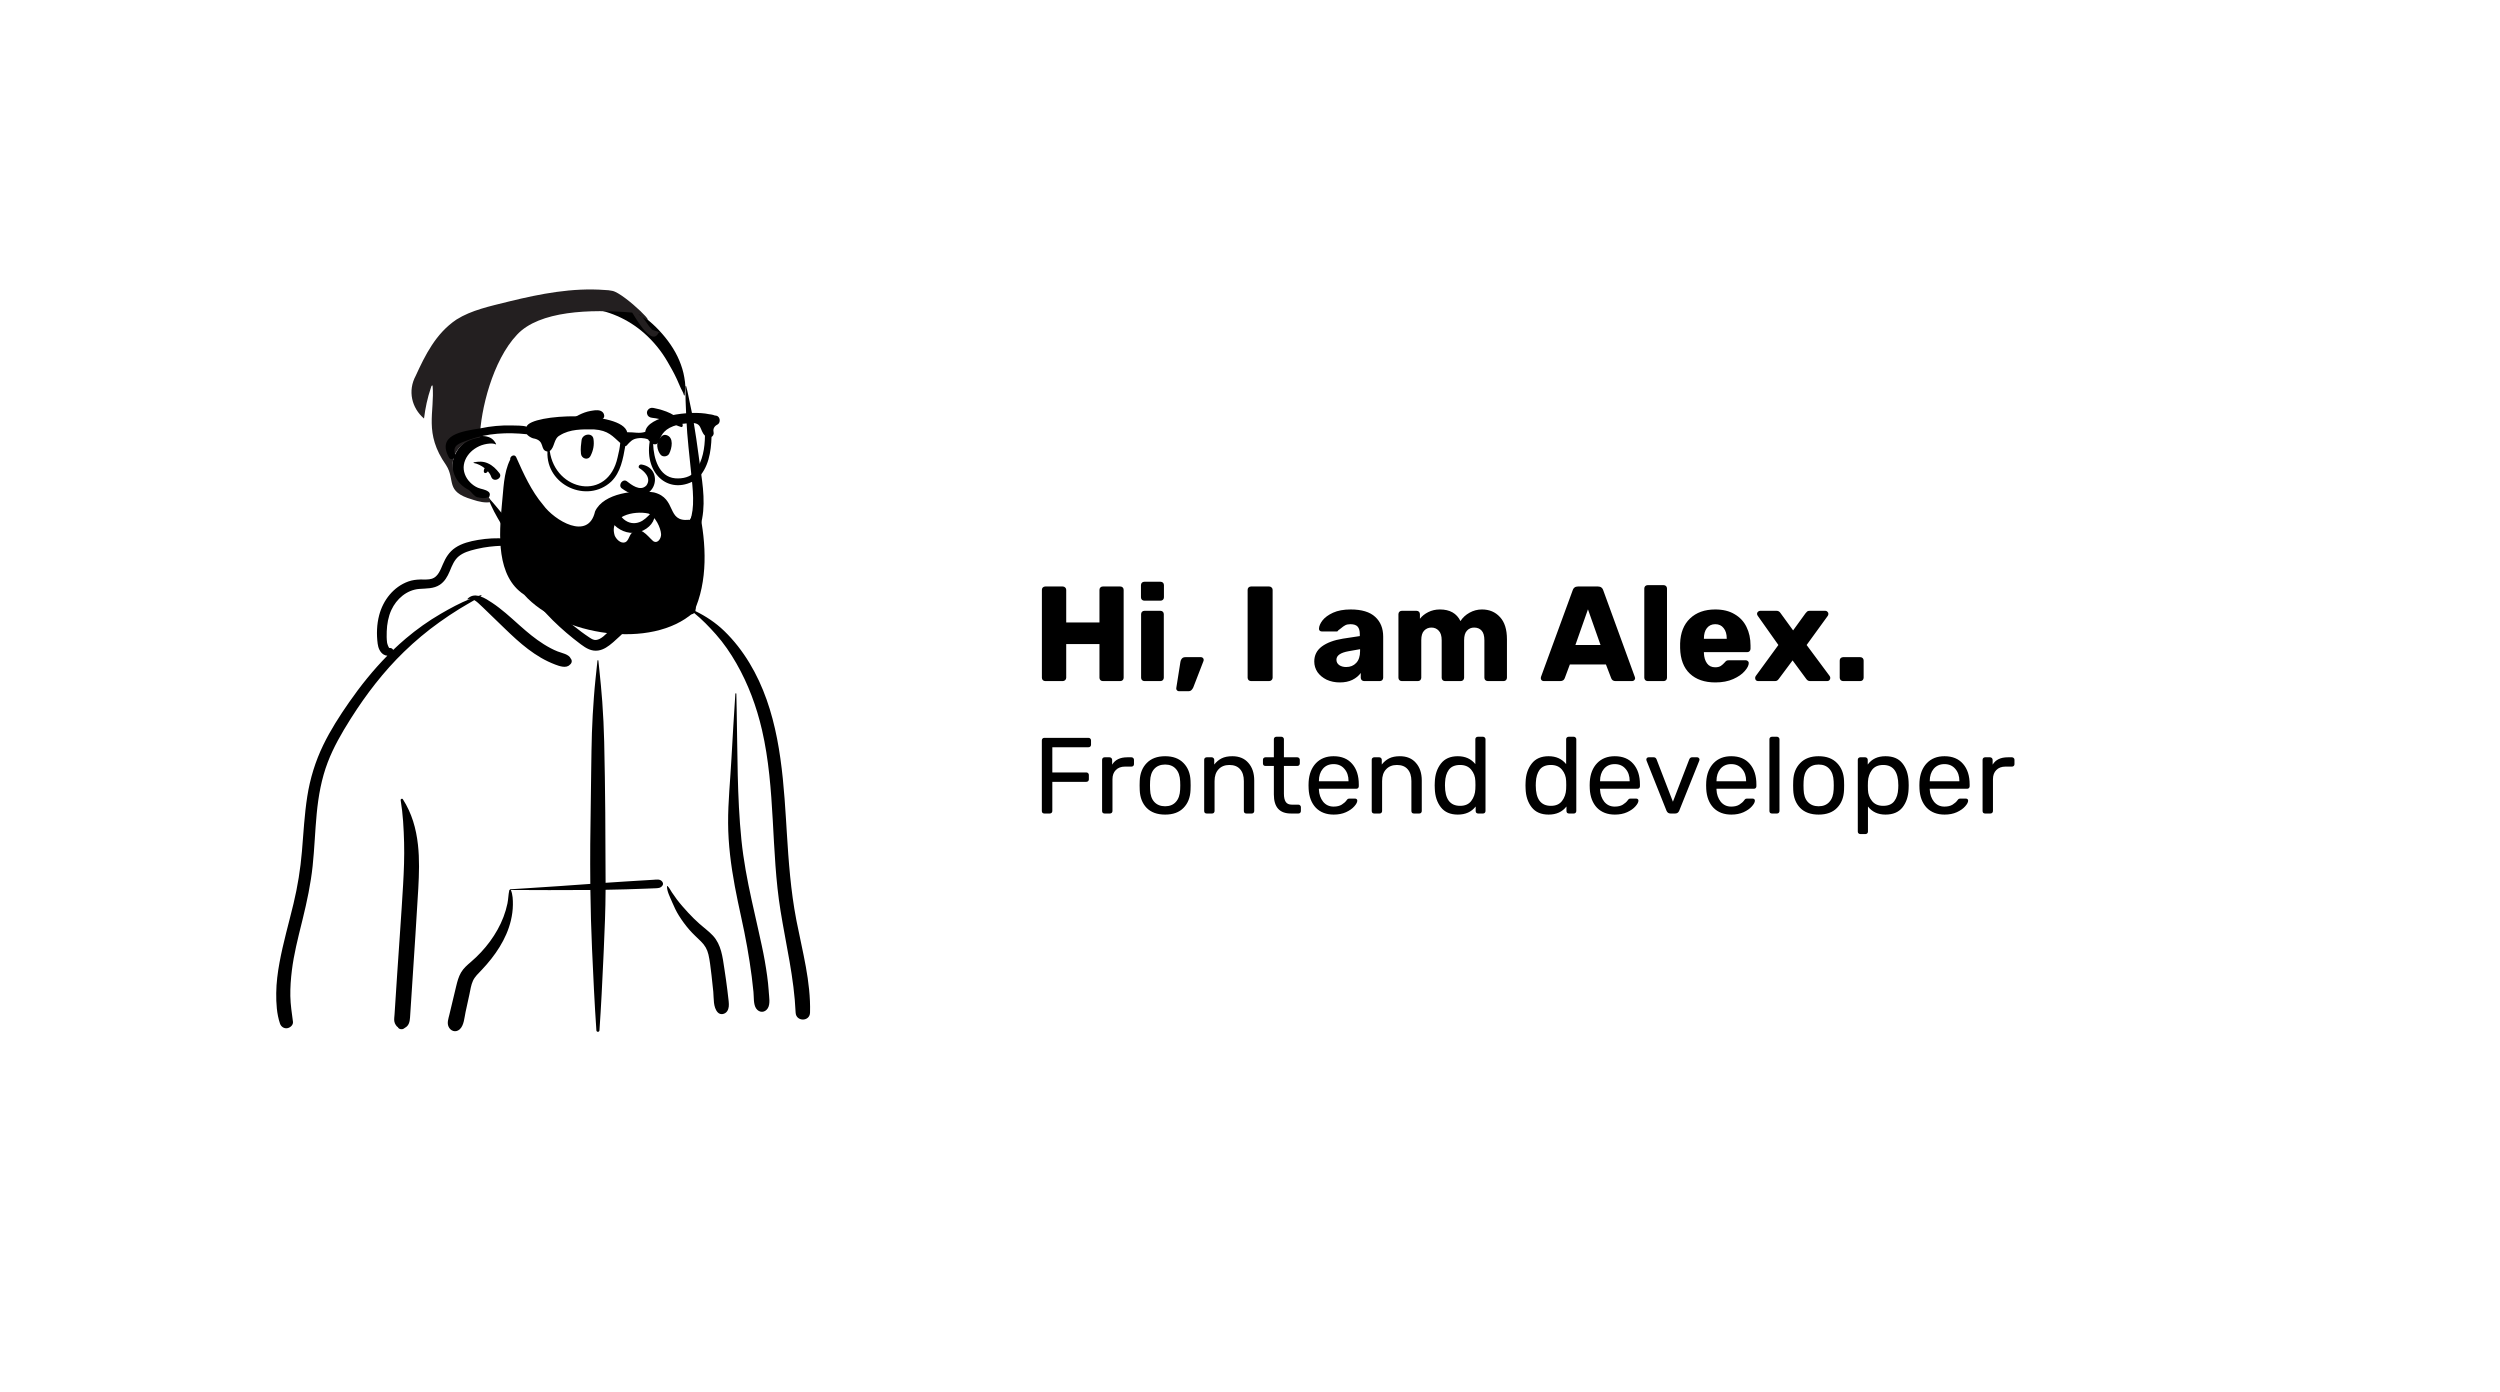 <svg width="925" height="515" viewBox="0 0 925 515" fill="none" xmlns="http://www.w3.org/2000/svg">
<rect width="925" height="515" fill="white"/>
<path d="M386.75 252C386.383 252 386.083 251.883 385.85 251.65C385.617 251.417 385.5 251.117 385.5 250.75V218.25C385.5 217.883 385.617 217.583 385.85 217.35C386.117 217.117 386.417 217 386.75 217H393.2C393.567 217 393.867 217.117 394.1 217.35C394.367 217.583 394.5 217.883 394.5 218.25V230.3H406.8V218.25C406.8 217.883 406.917 217.583 407.15 217.35C407.383 217.117 407.683 217 408.05 217H414.5C414.867 217 415.167 217.117 415.4 217.35C415.633 217.583 415.75 217.883 415.75 218.25V250.75C415.75 251.117 415.633 251.417 415.4 251.65C415.167 251.883 414.867 252 414.5 252H408.05C407.683 252 407.383 251.883 407.15 251.65C406.917 251.417 406.8 251.117 406.8 250.75V238.3H394.5V250.75C394.5 251.117 394.367 251.417 394.1 251.65C393.867 251.883 393.567 252 393.2 252H386.75ZM423.406 222.25C423.039 222.25 422.739 222.133 422.506 221.9C422.273 221.667 422.156 221.367 422.156 221V216.5C422.156 216.133 422.273 215.833 422.506 215.6C422.739 215.367 423.039 215.25 423.406 215.25H429.406C429.773 215.25 430.073 215.367 430.306 215.6C430.539 215.833 430.656 216.133 430.656 216.5V221C430.656 221.367 430.539 221.667 430.306 221.9C430.073 222.133 429.773 222.25 429.406 222.25H423.406ZM423.456 252C423.089 252 422.789 251.883 422.556 251.65C422.323 251.417 422.206 251.117 422.206 250.75V227.25C422.206 226.883 422.323 226.583 422.556 226.35C422.789 226.117 423.089 226 423.456 226H429.356C429.723 226 430.023 226.117 430.256 226.35C430.489 226.583 430.606 226.883 430.606 227.25V250.75C430.606 251.083 430.489 251.383 430.256 251.65C430.023 251.883 429.723 252 429.356 252H423.456ZM436.163 255.75C435.896 255.75 435.663 255.633 435.463 255.4C435.263 255.2 435.179 254.95 435.212 254.65L436.763 244.85C436.829 244.383 437.013 243.983 437.313 243.65C437.613 243.317 438.029 243.15 438.563 243.15H444.413C444.679 243.15 444.896 243.25 445.063 243.45C445.263 243.617 445.363 243.833 445.363 244.1C445.363 244.333 445.329 244.517 445.263 244.65L441.513 254.35C441.313 254.783 441.079 255.117 440.813 255.35C440.546 255.617 440.163 255.75 439.663 255.75H436.163ZM462.873 252C462.54 252 462.24 251.883 461.973 251.65C461.74 251.383 461.623 251.083 461.623 250.75V218.25C461.623 217.883 461.74 217.583 461.973 217.35C462.24 217.117 462.54 217 462.873 217H469.573C469.94 217 470.24 217.117 470.473 217.35C470.74 217.583 470.873 217.883 470.873 218.25V250.75C470.873 251.117 470.74 251.417 470.473 251.65C470.24 251.883 469.94 252 469.573 252H462.873ZM495.729 252.5C493.962 252.5 492.345 252.167 490.879 251.5C489.445 250.8 488.312 249.867 487.479 248.7C486.679 247.5 486.279 246.183 486.279 244.75C486.279 242.45 487.212 240.6 489.079 239.2C490.979 237.8 493.579 236.833 496.879 236.3L503.129 235.35V234.65C503.129 233.383 502.862 232.45 502.329 231.85C501.795 231.25 500.895 230.95 499.629 230.95C498.862 230.95 498.229 231.083 497.729 231.35C497.229 231.617 496.712 231.983 496.179 232.45C495.712 232.85 495.362 233.117 495.129 233.25C495.029 233.517 494.845 233.65 494.579 233.65H489.129C488.795 233.65 488.512 233.55 488.279 233.35C488.079 233.117 487.995 232.85 488.029 232.55C488.062 231.65 488.495 230.65 489.329 229.55C490.195 228.45 491.495 227.5 493.229 226.7C494.995 225.9 497.162 225.5 499.729 225.5C503.829 225.5 506.862 226.417 508.829 228.25C510.795 230.05 511.779 232.483 511.779 235.55V250.75C511.779 251.083 511.662 251.383 511.429 251.65C511.195 251.883 510.895 252 510.529 252H504.729C504.395 252 504.095 251.883 503.829 251.65C503.595 251.383 503.479 251.083 503.479 250.75V249C502.745 250.033 501.712 250.883 500.379 251.55C499.079 252.183 497.529 252.5 495.729 252.5ZM498.079 246.8C499.612 246.8 500.845 246.3 501.779 245.3C502.745 244.3 503.229 242.833 503.229 240.9V240.2L498.979 240.95C495.979 241.483 494.479 242.533 494.479 244.1C494.479 244.933 494.829 245.6 495.529 246.1C496.229 246.567 497.079 246.8 498.079 246.8ZM518.671 252C518.304 252 518.004 251.883 517.771 251.65C517.537 251.417 517.421 251.117 517.421 250.75V227.25C517.421 226.883 517.537 226.583 517.771 226.35C518.004 226.117 518.304 226 518.671 226H524.121C524.487 226 524.787 226.117 525.021 226.35C525.254 226.583 525.371 226.883 525.371 227.25V228.95C526.137 227.95 527.154 227.133 528.421 226.5C529.721 225.833 531.171 225.5 532.771 225.5C536.437 225.5 538.971 226.933 540.371 229.8C541.171 228.533 542.287 227.5 543.721 226.7C545.154 225.9 546.687 225.5 548.321 225.5C551.054 225.5 553.271 226.433 554.971 228.3C556.704 230.133 557.571 232.883 557.571 236.55V250.75C557.571 251.083 557.454 251.383 557.221 251.65C556.987 251.883 556.687 252 556.321 252H550.521C550.154 252 549.837 251.883 549.571 251.65C549.337 251.417 549.221 251.117 549.221 250.75V236.9C549.221 235.233 548.871 234.033 548.171 233.3C547.504 232.567 546.587 232.2 545.421 232.2C544.354 232.2 543.471 232.583 542.771 233.35C542.071 234.083 541.721 235.267 541.721 236.9V250.75C541.721 251.083 541.604 251.383 541.371 251.65C541.137 251.883 540.837 252 540.471 252H534.671C534.304 252 534.004 251.883 533.771 251.65C533.537 251.417 533.421 251.117 533.421 250.75V236.9C533.421 235.267 533.054 234.083 532.321 233.35C531.621 232.583 530.721 232.2 529.621 232.2C528.554 232.2 527.654 232.583 526.921 233.35C526.221 234.083 525.871 235.25 525.871 236.85V250.75C525.871 251.083 525.754 251.383 525.521 251.65C525.287 251.883 524.987 252 524.621 252H518.671ZM571.146 252C570.88 252 570.63 251.9 570.396 251.7C570.196 251.467 570.096 251.217 570.096 250.95C570.096 250.75 570.113 250.6 570.146 250.5L581.896 218.4C581.996 218 582.213 217.667 582.546 217.4C582.88 217.133 583.313 217 583.846 217H591.246C591.78 217 592.213 217.133 592.546 217.4C592.88 217.667 593.096 218 593.196 218.4L604.896 250.5L604.996 250.95C604.996 251.217 604.88 251.467 604.646 251.7C604.446 251.9 604.196 252 603.896 252H597.746C596.946 252 596.413 251.65 596.146 250.95L594.196 245.85H580.846L578.946 250.95C578.68 251.65 578.13 252 577.296 252H571.146ZM592.196 238.65L587.546 225.45L582.896 238.65H592.196ZM609.638 252C609.304 252 609.004 251.883 608.737 251.65C608.504 251.383 608.388 251.083 608.388 250.75V217.75C608.388 217.383 608.504 217.083 608.737 216.85C609.004 216.617 609.304 216.5 609.638 216.5H615.538C615.904 216.5 616.204 216.617 616.438 216.85C616.671 217.083 616.788 217.383 616.788 217.75V250.75C616.788 251.117 616.671 251.417 616.438 251.65C616.204 251.883 615.904 252 615.538 252H609.638ZM634.694 252.5C630.694 252.5 627.544 251.417 625.244 249.25C622.944 247.083 621.744 243.933 621.644 239.8V238.05C621.777 234.117 622.994 231.05 625.294 228.85C627.627 226.617 630.744 225.5 634.644 225.5C637.477 225.5 639.861 226.083 641.794 227.25C643.761 228.383 645.227 229.95 646.194 231.95C647.194 233.95 647.694 236.25 647.694 238.85V240.05C647.694 240.383 647.577 240.683 647.344 240.95C647.111 241.183 646.811 241.3 646.444 241.3H630.444V241.65C630.511 243.217 630.894 244.483 631.594 245.45C632.294 246.417 633.311 246.9 634.644 246.9C635.477 246.9 636.161 246.733 636.694 246.4C637.227 246.033 637.711 245.6 638.144 245.1C638.444 244.733 638.677 244.517 638.844 244.45C639.044 244.35 639.344 244.3 639.744 244.3H645.944C646.244 244.3 646.494 244.4 646.694 244.6C646.927 244.767 647.044 245 647.044 245.3C647.044 246.167 646.544 247.167 645.544 248.3C644.577 249.433 643.161 250.417 641.294 251.25C639.427 252.083 637.227 252.5 634.694 252.5ZM638.894 236.35V236.25C638.894 234.617 638.511 233.333 637.744 232.4C637.011 231.433 635.977 230.95 634.644 230.95C633.344 230.95 632.311 231.433 631.544 232.4C630.811 233.333 630.444 234.617 630.444 236.25V236.35H638.894ZM650.502 252C650.202 252 649.935 251.9 649.702 251.7C649.502 251.467 649.402 251.183 649.402 250.85C649.402 250.583 649.485 250.333 649.652 250.1L658.002 238.65L650.402 227.9C650.202 227.633 650.102 227.367 650.102 227.1C650.102 226.8 650.218 226.55 650.452 226.35C650.685 226.117 650.952 226 651.252 226H657.352C657.952 226 658.435 226.283 658.802 226.85L663.452 233.25L668.052 226.9C668.252 226.633 668.452 226.417 668.652 226.25C668.852 226.083 669.152 226 669.552 226H675.402C675.702 226 675.952 226.117 676.152 226.35C676.385 226.55 676.502 226.8 676.502 227.1C676.502 227.433 676.418 227.7 676.252 227.9L668.452 238.65L676.952 250.1C677.118 250.333 677.202 250.583 677.202 250.85C677.202 251.183 677.085 251.467 676.852 251.7C676.652 251.9 676.402 252 676.102 252H669.702C669.135 252 668.668 251.733 668.302 251.2L663.252 244.35L658.152 251.2C657.952 251.467 657.752 251.667 657.552 251.8C657.352 251.933 657.085 252 656.752 252H650.502ZM681.946 252C681.613 252 681.313 251.883 681.046 251.65C680.813 251.383 680.696 251.083 680.696 250.75V244.4C680.696 244.033 680.813 243.733 681.046 243.5C681.313 243.267 681.613 243.15 681.946 243.15H688.296C688.663 243.15 688.963 243.267 689.196 243.5C689.429 243.733 689.546 244.033 689.546 244.4V250.75C689.546 251.083 689.429 251.383 689.196 251.65C688.963 251.883 688.663 252 688.296 252H681.946Z" fill="black"/>
<path d="M386.4 301C386.133 301 385.907 300.92 385.72 300.76C385.56 300.573 385.48 300.347 385.48 300.08V273.96C385.48 273.667 385.56 273.44 385.72 273.28C385.907 273.093 386.133 273 386.4 273H402.72C403.013 273 403.24 273.093 403.4 273.28C403.587 273.44 403.68 273.667 403.68 273.96V275.56C403.68 275.827 403.587 276.053 403.4 276.24C403.24 276.4 403.013 276.48 402.72 276.48H389.36V285.8H401.92C402.213 285.8 402.44 285.893 402.6 286.08C402.787 286.24 402.88 286.467 402.88 286.76V288.36C402.88 288.627 402.787 288.853 402.6 289.04C402.413 289.2 402.187 289.28 401.92 289.28H389.36V300.08C389.36 300.347 389.267 300.573 389.08 300.76C388.893 300.92 388.667 301 388.4 301H386.4ZM408.693 301C408.426 301 408.199 300.92 408.013 300.76C407.853 300.573 407.773 300.347 407.773 300.08V281.16C407.773 280.893 407.853 280.667 408.013 280.48C408.199 280.293 408.426 280.2 408.693 280.2H410.533C410.799 280.2 411.026 280.293 411.213 280.48C411.399 280.667 411.493 280.893 411.493 281.16V282.92C412.586 281.107 414.453 280.2 417.093 280.2H418.653C418.919 280.2 419.133 280.293 419.293 280.48C419.479 280.64 419.573 280.853 419.573 281.12V282.76C419.573 283.027 419.479 283.24 419.293 283.4C419.133 283.56 418.919 283.64 418.653 283.64H416.253C414.813 283.64 413.679 284.067 412.853 284.92C412.026 285.747 411.613 286.88 411.613 288.32V300.08C411.613 300.347 411.519 300.573 411.333 300.76C411.146 300.92 410.919 301 410.653 301H408.693ZM431.097 301.4C428.164 301.4 425.884 300.573 424.257 298.92C422.657 297.267 421.804 295.067 421.697 292.32L421.657 290.6L421.697 288.88C421.804 286.16 422.671 283.973 424.297 282.32C425.924 280.64 428.191 279.8 431.097 279.8C434.004 279.8 436.271 280.64 437.897 282.32C439.524 283.973 440.391 286.16 440.497 288.88C440.524 289.173 440.537 289.747 440.537 290.6C440.537 291.453 440.524 292.027 440.497 292.32C440.391 295.067 439.524 297.267 437.897 298.92C436.297 300.573 434.031 301.4 431.097 301.4ZM431.097 298.32C432.777 298.32 434.097 297.787 435.057 296.72C436.044 295.653 436.577 294.12 436.657 292.12C436.684 291.853 436.697 291.347 436.697 290.6C436.697 289.853 436.684 289.347 436.657 289.08C436.577 287.08 436.044 285.547 435.057 284.48C434.097 283.413 432.777 282.88 431.097 282.88C429.417 282.88 428.084 283.413 427.097 284.48C426.111 285.547 425.591 287.08 425.537 289.08L425.497 290.6L425.537 292.12C425.591 294.12 426.111 295.653 427.097 296.72C428.084 297.787 429.417 298.32 431.097 298.32ZM446.466 301C446.199 301 445.973 300.92 445.786 300.76C445.626 300.573 445.546 300.347 445.546 300.08V281.12C445.546 280.853 445.626 280.64 445.786 280.48C445.973 280.293 446.199 280.2 446.466 280.2H448.346C448.613 280.2 448.826 280.293 448.986 280.48C449.173 280.64 449.266 280.853 449.266 281.12V282.88C450.039 281.893 450.946 281.133 451.986 280.6C453.053 280.067 454.373 279.8 455.946 279.8C458.506 279.8 460.493 280.627 461.906 282.28C463.346 283.907 464.066 286.08 464.066 288.8V300.08C464.066 300.347 463.973 300.573 463.786 300.76C463.626 300.92 463.413 301 463.146 301H461.146C460.879 301 460.653 300.92 460.466 300.76C460.306 300.573 460.226 300.347 460.226 300.08V289C460.226 287.107 459.759 285.64 458.826 284.6C457.919 283.56 456.599 283.04 454.866 283.04C453.186 283.04 451.853 283.573 450.866 284.64C449.879 285.68 449.386 287.133 449.386 289V300.08C449.386 300.347 449.293 300.573 449.106 300.76C448.946 300.92 448.733 301 448.466 301H446.466ZM477.65 301C473.437 301 471.33 298.653 471.33 293.96V283.4H468.21C467.944 283.4 467.717 283.32 467.53 283.16C467.37 282.973 467.29 282.747 467.29 282.48V281.12C467.29 280.853 467.37 280.64 467.53 280.48C467.717 280.293 467.944 280.2 468.21 280.2H471.33V273.52C471.33 273.253 471.41 273.04 471.57 272.88C471.757 272.693 471.984 272.6 472.25 272.6H474.13C474.397 272.6 474.61 272.693 474.77 272.88C474.957 273.04 475.05 273.253 475.05 273.52V280.2H480.01C480.277 280.2 480.49 280.293 480.65 280.48C480.837 280.64 480.93 280.853 480.93 281.12V282.48C480.93 282.747 480.837 282.973 480.65 283.16C480.49 283.32 480.277 283.4 480.01 283.4H475.05V293.68C475.05 295.013 475.277 296.027 475.73 296.72C476.184 297.387 476.93 297.72 477.97 297.72H480.41C480.677 297.72 480.89 297.813 481.05 298C481.237 298.16 481.33 298.373 481.33 298.64V300.08C481.33 300.347 481.237 300.573 481.05 300.76C480.89 300.92 480.677 301 480.41 301H477.65ZM493.475 301.4C490.729 301.4 488.529 300.56 486.875 298.88C485.249 297.173 484.355 294.853 484.195 291.92L484.155 290.56L484.195 289.24C484.382 286.36 485.289 284.067 486.915 282.36C488.569 280.653 490.742 279.8 493.435 279.8C496.395 279.8 498.689 280.747 500.315 282.64C501.942 284.507 502.755 287.04 502.755 290.24V290.92C502.755 291.187 502.662 291.413 502.475 291.6C502.315 291.76 502.102 291.84 501.835 291.84H487.995V292.2C488.075 293.933 488.595 295.413 489.555 296.64C490.542 297.84 491.835 298.44 493.435 298.44C494.662 298.44 495.662 298.2 496.435 297.72C497.235 297.213 497.822 296.693 498.195 296.16C498.435 295.84 498.609 295.653 498.715 295.6C498.849 295.52 499.075 295.48 499.395 295.48H501.355C501.595 295.48 501.795 295.547 501.955 295.68C502.115 295.813 502.195 296 502.195 296.24C502.195 296.827 501.822 297.533 501.075 298.36C500.355 299.187 499.329 299.907 497.995 300.52C496.689 301.107 495.182 301.4 493.475 301.4ZM498.955 289.08V288.96C498.955 287.12 498.449 285.627 497.435 284.48C496.449 283.307 495.115 282.72 493.435 282.72C491.755 282.72 490.422 283.307 489.435 284.48C488.475 285.627 487.995 287.12 487.995 288.96V289.08H498.955ZM508.458 301C508.191 301 507.965 300.92 507.778 300.76C507.618 300.573 507.538 300.347 507.538 300.08V281.12C507.538 280.853 507.618 280.64 507.778 280.48C507.965 280.293 508.191 280.2 508.458 280.2H510.338C510.605 280.2 510.818 280.293 510.978 280.48C511.165 280.64 511.258 280.853 511.258 281.12V282.88C512.031 281.893 512.938 281.133 513.978 280.6C515.045 280.067 516.365 279.8 517.938 279.8C520.498 279.8 522.485 280.627 523.898 282.28C525.338 283.907 526.058 286.08 526.058 288.8V300.08C526.058 300.347 525.965 300.573 525.778 300.76C525.618 300.92 525.405 301 525.138 301H523.138C522.871 301 522.645 300.92 522.458 300.76C522.298 300.573 522.218 300.347 522.218 300.08V289C522.218 287.107 521.751 285.64 520.818 284.6C519.911 283.56 518.591 283.04 516.858 283.04C515.178 283.04 513.845 283.573 512.858 284.64C511.871 285.68 511.378 287.133 511.378 289V300.08C511.378 300.347 511.285 300.573 511.098 300.76C510.938 300.92 510.725 301 510.458 301H508.458ZM539.396 301.4C536.623 301.4 534.529 300.493 533.116 298.68C531.703 296.867 530.956 294.573 530.876 291.8L530.836 290.6L530.876 289.4C530.956 286.653 531.703 284.373 533.116 282.56C534.529 280.72 536.623 279.8 539.396 279.8C542.143 279.8 544.303 280.773 545.876 282.72V273.52C545.876 273.253 545.956 273.04 546.116 272.88C546.303 272.693 546.529 272.6 546.796 272.6H548.716C548.983 272.6 549.196 272.693 549.356 272.88C549.543 273.04 549.636 273.253 549.636 273.52V300.08C549.636 300.347 549.543 300.573 549.356 300.76C549.196 300.92 548.983 301 548.716 301H546.916C546.649 301 546.423 300.92 546.236 300.76C546.076 300.573 545.996 300.347 545.996 300.08V298.4C544.449 300.4 542.249 301.4 539.396 301.4ZM540.236 298.16C542.076 298.16 543.449 297.56 544.356 296.36C545.289 295.133 545.796 293.68 545.876 292C545.903 291.707 545.916 291.2 545.916 290.48C545.916 289.733 545.903 289.213 545.876 288.92C545.823 287.347 545.316 285.973 544.356 284.8C543.396 283.627 542.023 283.04 540.236 283.04C538.343 283.04 536.956 283.627 536.076 284.8C535.223 285.973 534.756 287.52 534.676 289.44L534.636 290.6C534.636 295.64 536.503 298.16 540.236 298.16ZM572.99 301.4C570.216 301.4 568.123 300.493 566.71 298.68C565.296 296.867 564.55 294.573 564.47 291.8L564.43 290.6L564.47 289.4C564.55 286.653 565.296 284.373 566.71 282.56C568.123 280.72 570.216 279.8 572.99 279.8C575.736 279.8 577.896 280.773 579.47 282.72V273.52C579.47 273.253 579.55 273.04 579.71 272.88C579.896 272.693 580.123 272.6 580.39 272.6H582.31C582.576 272.6 582.79 272.693 582.95 272.88C583.136 273.04 583.23 273.253 583.23 273.52V300.08C583.23 300.347 583.136 300.573 582.95 300.76C582.79 300.92 582.576 301 582.31 301H580.51C580.243 301 580.016 300.92 579.83 300.76C579.67 300.573 579.59 300.347 579.59 300.08V298.4C578.043 300.4 575.843 301.4 572.99 301.4ZM573.83 298.16C575.67 298.16 577.043 297.56 577.95 296.36C578.883 295.133 579.39 293.68 579.47 292C579.496 291.707 579.51 291.2 579.51 290.48C579.51 289.733 579.496 289.213 579.47 288.92C579.416 287.347 578.91 285.973 577.95 284.8C576.99 283.627 575.616 283.04 573.83 283.04C571.936 283.04 570.55 283.627 569.67 284.8C568.816 285.973 568.35 287.52 568.27 289.44L568.23 290.6C568.23 295.64 570.096 298.16 573.83 298.16ZM597.499 301.4C594.752 301.4 592.552 300.56 590.899 298.88C589.272 297.173 588.379 294.853 588.219 291.92L588.179 290.56L588.219 289.24C588.405 286.36 589.312 284.067 590.939 282.36C592.592 280.653 594.765 279.8 597.459 279.8C600.419 279.8 602.712 280.747 604.339 282.64C605.965 284.507 606.779 287.04 606.779 290.24V290.92C606.779 291.187 606.685 291.413 606.499 291.6C606.339 291.76 606.125 291.84 605.859 291.84H592.019V292.2C592.099 293.933 592.619 295.413 593.579 296.64C594.565 297.84 595.859 298.44 597.459 298.44C598.685 298.44 599.685 298.2 600.459 297.72C601.259 297.213 601.845 296.693 602.219 296.16C602.459 295.84 602.632 295.653 602.739 295.6C602.872 295.52 603.099 295.48 603.419 295.48H605.379C605.619 295.48 605.819 295.547 605.979 295.68C606.139 295.813 606.219 296 606.219 296.24C606.219 296.827 605.845 297.533 605.099 298.36C604.379 299.187 603.352 299.907 602.019 300.52C600.712 301.107 599.205 301.4 597.499 301.4ZM602.979 289.08V288.96C602.979 287.12 602.472 285.627 601.459 284.48C600.472 283.307 599.139 282.72 597.459 282.72C595.779 282.72 594.445 283.307 593.459 284.48C592.499 285.627 592.019 287.12 592.019 288.96V289.08H602.979ZM618.098 301C617.405 301 616.912 300.667 616.618 300L609.218 281.44L609.138 281.04C609.138 280.8 609.218 280.6 609.378 280.44C609.538 280.28 609.738 280.2 609.978 280.2H611.898C612.352 280.2 612.685 280.427 612.898 280.88L618.978 296.64L625.058 280.88C625.298 280.427 625.618 280.2 626.018 280.2H627.978C628.192 280.2 628.378 280.28 628.538 280.44C628.725 280.6 628.818 280.8 628.818 281.04L628.738 281.44L621.298 300C621.005 300.667 620.512 301 619.818 301H618.098ZM640.585 301.4C637.838 301.4 635.638 300.56 633.985 298.88C632.358 297.173 631.465 294.853 631.305 291.92L631.265 290.56L631.305 289.24C631.491 286.36 632.398 284.067 634.025 282.36C635.678 280.653 637.851 279.8 640.545 279.8C643.505 279.8 645.798 280.747 647.425 282.64C649.051 284.507 649.865 287.04 649.865 290.24V290.92C649.865 291.187 649.771 291.413 649.585 291.6C649.425 291.76 649.211 291.84 648.945 291.84H635.105V292.2C635.185 293.933 635.705 295.413 636.665 296.64C637.651 297.84 638.945 298.44 640.545 298.44C641.771 298.44 642.771 298.2 643.545 297.72C644.345 297.213 644.931 296.693 645.305 296.16C645.545 295.84 645.718 295.653 645.825 295.6C645.958 295.52 646.185 295.48 646.505 295.48H648.465C648.705 295.48 648.905 295.547 649.065 295.68C649.225 295.813 649.305 296 649.305 296.24C649.305 296.827 648.931 297.533 648.185 298.36C647.465 299.187 646.438 299.907 645.105 300.52C643.798 301.107 642.291 301.4 640.585 301.4ZM646.065 289.08V288.96C646.065 287.12 645.558 285.627 644.545 284.48C643.558 283.307 642.225 282.72 640.545 282.72C638.865 282.72 637.531 283.307 636.545 284.48C635.585 285.627 635.105 287.12 635.105 288.96V289.08H646.065ZM655.608 301C655.341 301 655.114 300.92 654.928 300.76C654.768 300.573 654.688 300.347 654.688 300.08V273.52C654.688 273.253 654.768 273.04 654.928 272.88C655.114 272.693 655.341 272.6 655.608 272.6H657.488C657.754 272.6 657.968 272.693 658.128 272.88C658.314 273.04 658.408 273.253 658.408 273.52V300.08C658.408 300.347 658.314 300.573 658.128 300.76C657.968 300.92 657.754 301 657.488 301H655.608ZM672.894 301.4C669.961 301.4 667.681 300.573 666.054 298.92C664.454 297.267 663.601 295.067 663.494 292.32L663.454 290.6L663.494 288.88C663.601 286.16 664.467 283.973 666.094 282.32C667.721 280.64 669.987 279.8 672.894 279.8C675.801 279.8 678.067 280.64 679.694 282.32C681.321 283.973 682.187 286.16 682.294 288.88C682.321 289.173 682.334 289.747 682.334 290.6C682.334 291.453 682.321 292.027 682.294 292.32C682.187 295.067 681.321 297.267 679.694 298.92C678.094 300.573 675.827 301.4 672.894 301.4ZM672.894 298.32C674.574 298.32 675.894 297.787 676.854 296.72C677.841 295.653 678.374 294.12 678.454 292.12C678.481 291.853 678.494 291.347 678.494 290.6C678.494 289.853 678.481 289.347 678.454 289.08C678.374 287.08 677.841 285.547 676.854 284.48C675.894 283.413 674.574 282.88 672.894 282.88C671.214 282.88 669.881 283.413 668.894 284.48C667.907 285.547 667.387 287.08 667.334 289.08L667.294 290.6L667.334 292.12C667.387 294.12 667.907 295.653 668.894 296.72C669.881 297.787 671.214 298.32 672.894 298.32ZM688.303 308.6C688.036 308.6 687.809 308.507 687.623 308.32C687.463 308.16 687.383 307.947 687.383 307.68V281.12C687.383 280.853 687.463 280.64 687.623 280.48C687.809 280.293 688.036 280.2 688.303 280.2H690.143C690.409 280.2 690.623 280.293 690.783 280.48C690.969 280.64 691.063 280.853 691.063 281.12V282.88C692.556 280.827 694.743 279.8 697.623 279.8C700.423 279.8 702.516 280.68 703.903 282.44C705.316 284.2 706.076 286.467 706.183 289.24C706.209 289.533 706.223 289.987 706.223 290.6C706.223 291.213 706.209 291.667 706.183 291.96C706.076 294.707 705.316 296.973 703.903 298.76C702.489 300.52 700.396 301.4 697.623 301.4C694.849 301.4 692.689 300.4 691.143 298.4V307.68C691.143 307.947 691.063 308.16 690.903 308.32C690.743 308.507 690.529 308.6 690.263 308.6H688.303ZM696.783 298.16C698.676 298.16 700.049 297.573 700.903 296.4C701.783 295.227 702.263 293.68 702.343 291.76C702.369 291.493 702.383 291.107 702.383 290.6C702.383 285.56 700.516 283.04 696.783 283.04C694.943 283.04 693.556 283.653 692.623 284.88C691.716 286.08 691.223 287.52 691.143 289.2L691.103 290.72L691.143 292.28C691.196 293.853 691.703 295.227 692.663 296.4C693.623 297.573 694.996 298.16 696.783 298.16ZM719.491 301.4C716.744 301.4 714.544 300.56 712.891 298.88C711.264 297.173 710.371 294.853 710.211 291.92L710.171 290.56L710.211 289.24C710.398 286.36 711.304 284.067 712.931 282.36C714.584 280.653 716.758 279.8 719.451 279.8C722.411 279.8 724.704 280.747 726.331 282.64C727.958 284.507 728.771 287.04 728.771 290.24V290.92C728.771 291.187 728.678 291.413 728.491 291.6C728.331 291.76 728.118 291.84 727.851 291.84H714.011V292.2C714.091 293.933 714.611 295.413 715.571 296.64C716.558 297.84 717.851 298.44 719.451 298.44C720.678 298.44 721.678 298.2 722.451 297.72C723.251 297.213 723.838 296.693 724.211 296.16C724.451 295.84 724.624 295.653 724.731 295.6C724.864 295.52 725.091 295.48 725.411 295.48H727.371C727.611 295.48 727.811 295.547 727.971 295.68C728.131 295.813 728.211 296 728.211 296.24C728.211 296.827 727.838 297.533 727.091 298.36C726.371 299.187 725.344 299.907 724.011 300.52C722.704 301.107 721.198 301.4 719.491 301.4ZM724.971 289.08V288.96C724.971 287.12 724.464 285.627 723.451 284.48C722.464 283.307 721.131 282.72 719.451 282.72C717.771 282.72 716.438 283.307 715.451 284.48C714.491 285.627 714.011 287.12 714.011 288.96V289.08H724.971ZM734.474 301C734.207 301 733.98 300.92 733.794 300.76C733.634 300.573 733.554 300.347 733.554 300.08V281.16C733.554 280.893 733.634 280.667 733.794 280.48C733.98 280.293 734.207 280.2 734.474 280.2H736.314C736.58 280.2 736.807 280.293 736.994 280.48C737.18 280.667 737.274 280.893 737.274 281.16V282.92C738.367 281.107 740.234 280.2 742.874 280.2H744.434C744.7 280.2 744.914 280.293 745.074 280.48C745.26 280.64 745.354 280.853 745.354 281.12V282.76C745.354 283.027 745.26 283.24 745.074 283.4C744.914 283.56 744.7 283.64 744.434 283.64H742.034C740.594 283.64 739.46 284.067 738.634 284.92C737.807 285.747 737.394 286.88 737.394 288.32V300.08C737.394 300.347 737.3 300.573 737.114 300.76C736.927 300.92 736.7 301 736.434 301H734.474Z" fill="black"/>
<path fill-rule="evenodd" clip-rule="evenodd" d="M293.833 376.963C298.529 376.738 296.64 368.579 296.303 365.582C292.586 354.638 293.46 342.698 291.998 331.226C291.087 320.518 289.916 309.843 288.932 299.142C286.999 277.422 273.114 233.204 257.27 226.093C255.274 217.393 247.03 209.272 236.6 209.272C229.486 200.907 220.924 195.019 209.941 196.208C205.403 196.413 201.001 201.195 196.653 202.118C194.218 202.452 172.609 201.593 168.28 204.147C165.265 205.685 162.543 208.527 163.43 212.145C164.844 216.529 160.449 211.786 151.279 216.464C132.58 227.621 143.753 242.545 144.249 243.008C132.58 259.136 122.381 272.22 117.662 291.934C114.603 306.569 114.948 321.678 112.385 336.389C111.48 341.49 110.092 346.416 108.59 351.369C106.963 357.852 106.171 374.009 105.274 374.154C103.64 374.557 106.218 377.891 107.95 377.893C155.965 385.805 204.735 378.221 253.008 376.982C266.612 376.512 280.23 376.404 293.833 376.963Z" fill="white"/>
<path fill-rule="evenodd" clip-rule="evenodd" d="M221.06 244.431C221.082 244.213 221.379 244.213 221.402 244.431L221.741 247.682C222.153 251.652 222.55 255.615 222.838 259.604C223.197 264.578 223.437 269.551 223.553 274.536C223.956 291.899 224.036 309.27 224.07 326.637C226.434 326.474 228.799 326.318 231.164 326.166C232.769 326.063 234.375 325.964 235.98 325.867L240.073 325.621V325.621L241.758 325.518C242.897 325.448 244.191 325.163 244.987 326.165C245.306 326.566 245.465 327.088 245.168 327.564C244.483 328.662 243.43 328.624 242.239 328.671C241.116 328.717 239.993 328.761 238.869 328.804C236.462 328.897 234.054 328.984 231.646 329.051C229.119 329.122 226.593 329.179 224.067 329.222C224.041 336.553 223.736 343.876 223.406 351.199L223.256 354.495C222.852 363.407 222.417 372.327 221.8 381.228C221.749 381.957 220.712 381.955 220.661 381.228C219.966 371.205 219.507 361.16 219.053 351.123C218.723 343.846 218.531 336.567 218.439 329.287C218.105 329.289 217.771 329.293 217.438 329.295C207.956 329.336 198.476 329.377 188.994 329.288C189.01 329.307 189.026 329.326 189.036 329.35C189.722 330.959 189.788 333.013 189.771 334.74C189.752 336.72 189.483 338.677 189.024 340.603C187.379 347.503 183.135 353.683 178.302 358.792L178.144 358.958C177.005 360.155 175.697 361.357 174.997 362.881C174.282 364.438 174.034 366.258 173.681 367.93L173.64 368.122L172.26 374.452C171.822 376.463 171.697 379.395 170.095 380.846C168.601 382.199 166.62 381.492 165.917 379.75C165.368 378.39 165.915 376.896 166.24 375.536L168.789 364.893C169.208 363.157 169.666 361.41 170.57 359.85C171.495 358.253 172.853 357.096 174.238 355.911C176.861 353.668 179.268 351.1 181.305 348.319C183.34 345.54 185.08 342.476 186.3 339.255C186.91 337.642 187.411 335.966 187.756 334.277C188.084 332.674 188.081 331.014 188.433 329.429C188.457 329.319 188.55 329.244 188.656 329.211C188.631 329.14 188.67 329.044 188.769 329.038L196.524 328.543C203.417 328.101 210.31 327.648 217.197 327.131L218.414 327.043V327.043C218.319 317.33 218.399 307.615 218.576 297.898C218.738 288.987 218.741 280.074 219.008 271.164C219.141 266.743 219.427 262.331 219.745 257.918C220.071 253.405 220.592 248.931 221.06 244.431ZM148.248 296.097C148.165 295.603 148.792 295.296 149.08 295.749C152.382 300.919 153.975 306.535 154.646 312.586C155.238 317.926 155.064 323.343 154.769 328.697C154.454 334.407 154.086 340.116 153.715 345.824L153.144 354.576V354.576L151.712 376.517C151.609 378.087 151.251 379.514 149.89 380.244C149.718 380.387 149.539 380.515 149.329 380.626C148.594 381.016 147.62 380.819 147.195 380.07L147.365 380.181C147.514 380.274 147.347 380.144 146.865 379.793L146.456 379.267V379.267C146.159 378.823 145.969 378.387 145.893 377.86C145.774 377.04 145.928 376.142 145.982 375.318L146.921 360.93V360.93C147.651 349.745 148.503 338.563 149.146 327.372C149.445 322.156 149.655 316.936 149.513 311.711C149.372 306.515 149.105 301.231 148.248 296.097ZM176.813 199.783L176.996 199.752C183.555 198.67 190.687 198.872 196.681 202.013C196.73 202.039 196.708 202.121 196.652 202.118L194.723 202.042C188.615 201.804 182.526 201.664 176.521 203.089L175.906 203.236C173.743 203.76 171.485 204.402 169.748 205.821C168.087 207.177 167.261 209.269 166.466 211.196L166.359 211.45C165.553 213.352 164.532 215.157 162.764 216.346C160.474 217.887 157.72 217.698 155.094 217.907C150.471 218.276 146.692 221.605 144.811 225.678C143.673 228.144 143.187 230.909 143.091 233.606C143.041 234.979 143.034 236.405 143.218 237.769C143.277 238.206 143.82 239.794 144.097 239.756C144.712 239.672 145.274 239.99 145.466 240.478C146.985 239.021 148.547 237.605 150.16 236.24C154.181 232.838 158.512 229.756 163.073 227.106C166.553 225.084 170.225 223.081 174.027 221.567C173.726 221.56 173.429 221.62 173.141 221.768C173.015 221.834 172.89 221.677 172.99 221.573C174.187 220.321 175.622 220.143 177.068 220.477C177.376 220.379 177.685 220.285 177.995 220.195C178.149 220.151 178.226 220.362 178.1 220.444L177.745 220.669V220.669C179.323 221.194 180.871 222.226 182.098 223.04C185.62 225.379 188.72 228.237 191.863 231.043L192.435 231.551C195.201 234.005 198.038 236.39 201.181 238.358C202.826 239.389 204.555 240.342 206.367 241.051C207.922 241.659 210.453 242.042 211.182 243.674C211.829 244.455 211.558 245.452 210.8 245.978C209.522 247.376 206.965 246.473 205.441 245.891C203.605 245.189 201.826 244.345 200.129 243.356C196.834 241.435 193.797 239.046 190.967 236.505C188.012 233.851 185.225 231.032 182.351 228.294C181.105 227.108 179.889 225.895 178.642 224.71L178.015 224.121C177.379 223.528 176.472 222.603 175.502 222.044C173.675 223.126 171.82 224.164 170.01 225.275C167.483 226.825 165.03 228.487 162.615 230.203C157.967 233.507 153.561 237.208 149.472 241.175C141.971 248.45 135.581 256.758 129.998 265.554L129.574 266.225C126.402 271.26 123.402 276.457 121.275 282.02C118.935 288.142 117.797 294.58 117.178 301.078C116.565 307.53 116.358 314.015 115.672 320.461C114.968 327.072 113.582 333.537 112.006 339.99L111.63 341.52C110.204 347.299 108.732 353.078 107.999 358.993C107.607 362.153 107.372 365.356 107.425 368.542C107.478 371.746 107.985 374.879 108.394 378.049C108.551 379.264 107.348 380.277 106.271 380.438C105.033 380.623 103.969 379.838 103.585 378.696C102.385 375.134 102.167 371.197 102.205 367.458C102.242 363.663 102.73 359.893 103.416 356.163C104.766 348.826 106.848 341.641 108.59 334.392C110.125 328.003 111.156 321.602 111.711 315.057C112.287 308.266 112.633 301.453 113.685 294.711C114.723 288.055 116.676 281.698 119.622 275.629C122.304 270.103 125.648 264.902 129.153 259.861C133.41 253.74 138.085 247.915 143.311 242.607C142.842 242.587 142.36 242.436 141.917 242.162C140.563 241.323 139.932 239.681 139.738 238.183C139.284 234.676 139.394 231.016 140.302 227.588C141.766 222.058 145.566 217.144 151.074 215.151C152.492 214.638 153.999 214.451 155.501 214.414C156.927 214.379 158.484 214.563 159.86 214.114C162.049 213.399 162.988 210.837 163.81 208.895L163.848 208.806C164.902 206.332 166.168 204.211 168.451 202.665C170.887 201.017 173.939 200.267 176.813 199.783V199.783ZM239.131 209.569C241.102 208.89 243.566 209.506 245.494 210.1C247.641 210.761 249.625 211.979 251.326 213.425C253.121 214.951 254.604 216.834 255.652 218.938L255.752 219.141C256.71 221.093 257.8 223.772 257.317 225.917C257.303 225.978 257.287 226.036 257.269 226.093C261.18 228.005 264.791 230.4 267.936 233.436C271.598 236.971 274.698 240.993 277.322 245.338C287.744 262.597 289.578 283.325 290.809 303.007L291.116 307.998C291.784 318.774 292.566 329.525 294.598 340.153L294.746 340.92C296.918 352.047 300.027 363.259 299.712 374.674C299.617 378.094 294.529 378.071 294.382 374.674C293.826 361.888 290.823 349.544 288.789 336.958C285.21 314.816 287.003 291.989 281.933 270.068C279.943 261.466 276.861 253.121 272.459 245.442C270.285 241.649 267.797 237.984 264.883 234.711C262.376 231.895 259.77 229.185 256.841 226.818C255.904 227.75 254.034 227.275 253.545 225.917C253.209 224.983 253.307 223.892 253.091 222.914C252.891 222.007 252.616 221.108 252.248 220.253C251.516 218.55 250.441 216.915 249.2 215.537C247.86 214.047 246.319 212.81 244.596 211.788C242.86 210.759 240.962 210.452 239.131 209.7C239.07 209.675 239.064 209.593 239.131 209.569ZM246.789 327.905C246.792 327.815 246.898 327.773 246.964 327.833C247.655 328.465 248.072 329.371 248.581 330.148C249.167 331.044 249.783 331.922 250.429 332.776C251.723 334.489 253.164 336.103 254.616 337.685C255.966 339.156 257.405 340.565 258.898 341.892C260.516 343.332 262.328 344.615 263.798 346.209C266.865 349.534 267.36 354.097 268.007 358.382L268.078 358.846C268.473 361.389 268.826 363.938 269.145 366.492C269.3 367.734 269.454 368.977 269.581 370.222L269.619 370.616C269.732 371.836 269.762 373.072 269.058 374.137C268.303 375.277 266.588 375.676 265.569 374.584C263.817 372.707 264.145 369.372 263.917 366.958C263.729 364.961 263.515 362.967 263.276 360.975L263.155 359.98C262.873 357.714 262.644 355.404 262.122 353.178C261.662 351.218 260.786 349.738 259.348 348.318C257.9 346.887 256.394 345.552 255.057 344.011C253.639 342.377 252.36 340.625 251.208 338.797C250.222 337.233 249.432 335.531 248.708 333.831L248.588 333.548C247.888 331.89 246.734 329.731 246.789 327.905ZM272.083 256.694C272.099 256.463 272.443 256.459 272.448 256.694C272.491 258.683 272.533 260.672 272.575 262.661C272.909 278.687 272.703 294.752 274.321 310.723C275.085 318.254 276.491 325.674 278.117 333.063C278.95 336.843 279.823 340.615 280.653 344.397C281.461 348.082 282.328 351.785 282.97 355.505C283.6 359.16 284.164 362.844 284.418 366.547L284.449 367.03C284.558 368.823 285.079 371.461 284.085 373.051C283.007 374.774 280.945 374.804 279.79 373.16C278.707 371.617 278.976 368.871 278.785 367.03C278.59 365.154 278.384 363.276 278.151 361.405C277.694 357.754 277.094 354.111 276.469 350.485C275.167 342.933 273.279 335.477 271.886 327.937C270.458 320.211 269.443 312.431 269.4 304.565C269.358 296.632 270.203 288.715 270.629 280.8C271.063 272.761 271.556 264.727 272.083 256.694ZM195.872 206.846C196.305 205.397 197.834 204.491 199.325 204.898C200.692 205.271 201.82 206.919 201.286 208.329C200.703 209.867 199.684 211.179 198.825 212.577C198.031 213.869 196.874 214.886 196.066 216.155L196.956 217.109C197.402 217.585 197.849 218.058 198.301 218.523L199.854 220.122C201.064 221.364 202.282 222.6 203.534 223.799C207.215 227.327 210.955 230.738 215.077 233.759C216.016 234.447 216.962 235.13 217.934 235.77L218.297 236.009C218.964 236.443 219.708 236.869 220.514 236.796C222.472 236.617 224.241 234.551 225.587 233.266L225.657 233.199C228.992 230.047 232.08 226.601 234.779 222.895C235.379 222.072 235.959 221.235 236.524 220.388C235.219 218.873 235.531 215.917 235.459 214.08C235.408 212.789 235.404 211.497 235.397 210.204L235.393 209.944C235.378 209.107 235.34 208.305 235.886 207.616C235.918 207.577 235.984 207.578 236.024 207.599C236.773 207.988 237.003 208.641 237.323 209.373L237.356 209.449C237.745 210.327 238.117 211.213 238.494 212.097C238.888 213.022 239.25 213.96 239.616 214.896C239.787 215.331 239.949 215.769 240.108 216.208C240.205 216.489 240.306 216.768 240.409 217.047L240.433 217.068C240.569 217.183 240.684 217.304 240.784 217.429C241.202 217.637 241.533 218.015 241.689 218.57C242.028 219.78 241.327 220.766 240.701 221.726C238.16 225.626 235.263 229.343 232.042 232.714C230.443 234.389 228.76 235.989 227.009 237.507L226.702 237.77C225.129 239.113 223.42 240.386 221.319 240.7C218.859 241.068 216.858 239.853 214.975 238.453L214.787 238.313C213.003 236.971 211.254 235.581 209.559 234.128C206.105 231.165 202.818 227.984 199.902 224.494C197.064 221.099 194.26 217.303 192.511 213.218C192.404 212.969 192.685 212.708 192.904 212.916C193.759 213.724 194.581 214.576 195.393 215.438C195.415 214.169 195.179 212.888 195.311 211.61C195.471 210.057 195.425 208.341 195.872 206.846Z" fill="black"/>
<path fill-rule="evenodd" clip-rule="evenodd" d="M254.065 147.561C251.866 138.353 247.059 129.783 239.362 122.857C216.202 100.11 173.669 112.457 173.861 146.735C173.031 150.739 172.693 154.855 172.969 158.938C173.082 160.68 173.841 163.111 172.822 164.679C170.521 167.613 169.185 169.775 169.967 173.676C170.622 177.083 172.955 179.497 176.105 180.78C177.994 181.318 179.786 182.491 180.486 184.279C184.691 191.926 187.806 198.287 194.434 203.499C196.145 204.84 213.688 212.888 219.468 212.888C236.39 212.888 257.718 206.798 258.072 188.021C258.134 183.896 257.405 179.724 256.948 175.632C255.836 166.295 256.228 156.619 254.065 147.561Z" fill="white"/>
<path fill-rule="evenodd" clip-rule="evenodd" d="M253.684 142.955C253.69 142.842 253.854 142.816 253.886 142.928C254.515 145.145 254.871 147.404 255.363 149.655C255.837 151.824 256.284 153.999 256.656 156.186C257.359 160.315 257.951 164.454 258.501 168.605L258.638 169.643C259.595 176.945 261.175 184.553 259.793 191.899C258.614 198.166 254.661 203.218 249.566 206.922C244.742 210.428 238.894 212.679 233.087 213.958C226.854 215.332 219.466 215.741 214.395 211.201C212.364 209.383 215.132 205.776 217.334 207.416C222.506 211.268 229.085 210.133 234.92 208.6L235.097 208.553C240.219 207.198 245.375 205.144 249.441 201.679C253.936 197.847 256.159 192.529 256.416 186.697C256.56 183.421 256.252 180.148 255.921 176.89L255.884 176.528C255.503 172.803 255.104 169.08 254.735 165.353C254.399 161.955 254.109 158.537 253.955 155.124L253.884 153.402C253.735 149.931 253.534 146.41 253.684 142.955ZM193.032 114.115C201.447 109.763 211.119 108.205 220.485 109.666C229.488 111.07 237.751 115.685 243.927 122.303C246.943 125.534 249.619 129.271 251.33 133.355C252.179 135.383 252.844 137.499 253.199 139.672C253.381 140.789 253.56 141.947 253.594 143.08C253.626 144.128 253.316 145.112 253.352 146.178C253.358 146.345 253.101 146.377 253.062 146.217C252.769 145.028 252.064 144.129 251.622 143C251.292 142.157 250.917 141.334 250.535 140.514L250.207 139.811C249.255 137.767 248.117 135.807 246.992 133.855C244.725 129.922 241.817 126.348 238.412 123.332C232.433 118.038 224.762 114.62 216.757 114.004C208.447 113.365 200.019 115.333 192.923 119.691C185.827 124.049 180.461 130.824 177.676 138.625C176.27 142.561 175.494 146.662 175.313 150.832C175.222 152.943 175.307 155.072 175.456 157.179L175.53 158.183C175.617 159.388 175.676 160.588 175.495 161.764C176.775 161.367 178.117 161.203 179.463 161.399C181.464 161.691 182.659 162.506 183.557 164.281C183.604 164.374 183.51 164.467 183.417 164.421C182.253 163.844 180.371 164.148 179.138 164.45C177.856 164.765 176.701 165.312 175.611 166.052C173.595 167.42 172.015 169.541 171.627 171.973C171.253 174.323 172.224 176.702 173.855 178.387C174.695 179.254 175.698 180.004 176.822 180.471C178.186 181.039 179.536 181.021 180.742 181.958C181.488 182.537 181.308 183.528 180.802 184.17C183.347 186.943 185.605 189.977 188.15 192.76C189.33 194.05 190.5 195.342 191.63 196.674L192.052 197.175C193.181 198.529 194.977 199.958 195.493 201.66C195.814 202.719 194.673 204.104 193.519 203.621C191.749 202.881 190.485 200.955 189.289 199.478L189.212 199.382C187.957 197.851 186.844 196.235 185.826 194.541L185.491 193.983C183.65 190.908 181.825 187.718 180.652 184.34C180.574 184.419 180.492 184.491 180.406 184.552C178.715 185.747 176.256 184.828 174.568 184.052C172.973 183.32 171.512 182.219 170.372 180.891C167.895 178.004 166.753 174.265 167.58 170.518C168.281 167.344 170.496 164.256 173.399 162.651C172.059 161.118 171.504 159.052 171.135 157.032C170.663 154.454 170.569 151.812 170.697 149.197C170.953 143.989 172.302 138.856 174.387 134.087C178.119 125.554 184.715 118.417 193.032 114.115ZM175.32 171.054C177.086 170.725 178.732 170.646 180.436 171.388C182.284 172.194 183.584 173.524 184.793 175.083C186.169 176.856 182.643 178.793 181.754 176.439L181.728 176.367C181.49 175.67 181.064 174.996 180.524 174.376C180.362 174.623 180.145 174.84 179.89 174.964C179.582 175.115 179.111 175.011 179.037 174.62C178.955 174.185 179.046 173.659 179.298 173.292L179.333 173.241V173.241C178.107 172.262 176.633 171.546 175.32 171.316C175.189 171.293 175.19 171.078 175.32 171.054Z" fill="black"/>
<path fill-rule="evenodd" clip-rule="evenodd" d="M230.625 196.486C228.992 195.824 227.534 194.72 226.469 193.31C226.099 192.819 226.002 192.301 226.08 191.828C226.168 191.295 226.485 190.813 226.917 190.489C227.351 190.164 227.894 190.004 228.418 190.086C228.874 190.157 229.328 190.405 229.687 190.919L229.762 191.022C230.395 191.873 231.221 192.572 232.161 193.022C233.068 193.456 234.081 193.658 235.131 193.54C237.129 193.316 238.506 192.243 239.969 190.785C240.151 190.601 240.332 190.411 240.515 190.218C240.63 190.044 240.79 189.931 240.967 189.872C241.165 189.807 241.388 189.81 241.592 189.881C241.789 189.95 241.965 190.079 242.083 190.251C242.195 190.415 242.259 190.617 242.238 190.85C242.104 192.36 241.309 193.709 240.18 194.767C238.925 195.943 237.263 196.756 235.698 197.042C233.973 197.356 232.216 197.131 230.625 196.486V196.486ZM236.511 173.181C238.346 174.288 241.142 176.872 239.168 179.618C236.845 182.04 233.5 179.263 231.852 178.007C230.323 177.034 228.606 179.537 230.024 180.674C241.935 189.434 246.768 173.47 237.439 171.878C236.412 171.703 236.031 172.838 236.511 173.181ZM215.167 162.99C215.37 160.491 219.202 159.923 219.583 162.397C219.924 164.612 219.523 166.648 218.518 168.642C217.558 170.548 215.145 169.659 214.963 167.924C214.718 165.598 215.041 164.545 215.167 162.99ZM244.338 161.884C244.872 161.189 245.644 160.714 246.568 160.982C249.455 161.821 248.604 165.893 247.59 167.875C247.039 168.952 245.258 169.225 244.453 168.277C243.141 166.731 242.513 163.644 244.181 162.122C244.226 162.043 244.276 161.964 244.338 161.884ZM218.477 152.053L218.934 151.974C220.345 151.731 222.099 151.498 223.097 152.625C223.627 153.223 223.809 154.334 223.097 154.906C221.846 155.912 220.462 155.522 218.962 155.607C217.725 155.678 216.537 155.881 215.347 156.219C212.734 156.961 210.606 158.315 208.375 159.802C208.082 159.997 207.783 159.625 207.923 159.353C209.211 156.847 211.707 154.788 214.207 153.533C215.541 152.864 217.001 152.308 218.477 152.053ZM241.706 150.93L242.055 151.001C245.854 151.79 250.79 153.366 252.589 157.073C252.658 157.598 252.585 157.71 252.526 157.783L252.507 157.808C252.458 157.87 252.419 157.957 252.191 158.028C252.127 158.013 252.063 157.997 251.998 157.98C251.174 157.766 250.521 157.47 249.89 157.163L249.205 156.828C248.41 156.441 247.608 156.068 246.759 155.792C244.946 155.205 243.081 154.791 241.187 154.57C240.777 154.522 240.382 154.385 240.07 154.149C239.774 153.925 239.548 153.615 239.445 153.203C239.311 152.67 239.35 152.266 239.637 151.785C239.854 151.424 240.164 151.174 240.52 151.03C240.882 150.883 241.295 150.849 241.706 150.93Z" fill="black"/>
<path fill-rule="evenodd" clip-rule="evenodd" d="M241.657 200.199C239.394 198.196 236.858 194.17 233.608 197.356C232.804 198.256 232.478 200.274 231.249 200.669C229.616 201.196 227.998 199.479 227.441 198.162C225.165 190.84 234.576 188.831 239.937 190.014C242.556 191.083 244.485 195.384 244.602 197.628C244.677 199.137 243.392 201.355 241.657 200.199M258.727 188.913C258.705 188.816 258.674 188.728 258.637 188.648C257.636 188.272 256.845 188.655 256.355 189.371C256.371 189.549 256.425 189.729 256.458 189.906C256.081 190.696 255.74 191.674 255.229 192.357C255.128 192.364 255.023 192.354 254.922 192.325C246.44 193.205 250.581 184.388 241.978 182.198C235.327 181.108 223.307 182.357 220.17 189.233C217.696 200.217 205.114 192.564 200.984 186.852C196.576 181.653 193.726 175.3 190.978 169.136C190.398 167.832 188.586 168.765 188.783 170.016C186.243 175.078 186.327 181.157 185.698 186.702C184.628 197.765 183.586 213.279 193.933 220.034C207.414 235.171 241.077 240.513 256.626 226.604C262.009 215.108 261.345 201.084 258.727 188.913" fill="black"/>
<path fill-rule="evenodd" clip-rule="evenodd" d="M223.757 107.296C211.777 106.398 199.994 108.7 188.562 111.488L187.774 111.685C181.273 113.304 174.4 114.76 168.907 118.224C161.232 123.352 157.269 131.512 153.811 139.045C150.791 144.642 152.334 150.953 156.885 154.861C157.359 150.977 158.166 147.207 159.428 143.468C159.691 142.883 159.492 142.692 160.059 142.616C160.917 152.694 156.695 160.14 165.049 172.084C168.674 177.719 164.478 181.843 174.714 184.809L174.991 184.901C177.123 185.603 179.452 186.157 181.541 185.765L181.354 185.499C181.163 185.226 181.105 185.093 181.382 184.976C181.375 184.963 181.365 184.949 181.354 184.934C181.13 184.564 180.913 184.189 180.706 183.811C180.622 183.835 180.537 183.853 180.45 183.873C180.507 183.964 180.514 184.056 180.356 184.087C179.793 184.255 179.215 184.323 178.624 184.291L178.497 184.283C177.828 184.247 177.407 184.141 177.031 184.042C176.906 184.024 176.781 184.007 176.658 183.984C175.446 183.75 174.355 181.918 173.525 181.327C164.061 176.637 165.884 163.423 177.55 161.914C177.789 151.861 182.232 133.387 191.326 123.808C199.547 114.998 218.286 114.317 233.9 115.664C234.128 115.729 241.015 128.88 243.675 123.086C246.084 123.273 238.964 121.509 241.375 121.944C239.644 120.813 238.222 116.875 236.2 116.235C246.55 123.808 231.034 108.442 226.571 107.622C225.647 107.423 224.71 107.314 223.757 107.296Z" fill="#231F20"/>
<path fill-rule="evenodd" clip-rule="evenodd" d="M257.256 174.335C255.621 176.518 252.588 177.214 249.791 176.974C243.758 176.397 241.859 169.59 241.661 164.3C245.707 165.431 241.319 157.424 255.148 156.543C260.023 156.14 258.679 159.065 260.833 161.201C260.789 165.686 260.037 170.56 257.256 174.335M228.522 169.182C224.96 185.752 205.456 181.81 203.407 166.874C205.299 165.547 204.8 162.272 207.151 161.085C210.876 158.721 215.532 158.822 219.762 158.877C225.17 159.246 226.71 161.471 229.488 163.899C229.354 165.52 228.969 167.442 228.522 169.182M264.983 153.799C264.783 153.766 264.583 153.735 264.382 153.706C264.226 153.618 264.043 153.55 263.829 153.509C263.342 153.386 262.859 153.303 262.376 153.259C255.443 151.709 239.407 153.909 238.745 159.786C236.537 160.518 234.627 159.863 232.068 159.928C230.121 151.841 196.451 152.982 194.832 157.858C194.826 157.856 194.82 157.855 194.813 157.853C193.257 157.374 190.964 157.49 189.183 157.414C185.38 157.335 181.573 157.671 177.853 158.468C170.886 159.568 161.378 160.856 166.223 169.498C166.224 169.5 166.225 169.501 166.226 169.503L166.227 169.502C167.062 170.352 168.479 169.668 168.532 168.517C166.903 164.422 170.582 163.931 173.413 162.754C180.457 160.24 187.629 159.891 194.914 160.669C195.462 161.31 196.294 161.869 197.173 162.162C202.044 162.965 199.477 166.554 202.556 167.076C201.99 179.589 217.282 186.419 226.143 178.194C229.68 174.758 230.524 169.668 231.344 165.08C231.778 164.983 232.053 164.747 232.214 164.436C233.257 163.401 233.913 162.446 235.975 162.162C238.038 161.878 239.625 162.448 239.84 162.622C239.894 162.731 239.952 162.839 240.02 162.948C240.114 163.11 240.243 163.239 240.388 163.34C238.352 175.8 248.089 183.68 257.918 177.218C262.19 173.226 263.092 167.116 263.271 161.662C263.85 161.315 264.216 160.642 264.016 159.796C263.739 158.63 264.387 157.621 265.419 157.114C266.759 156.456 266.522 154.052 264.983 153.799" fill="black"/>
</svg>
